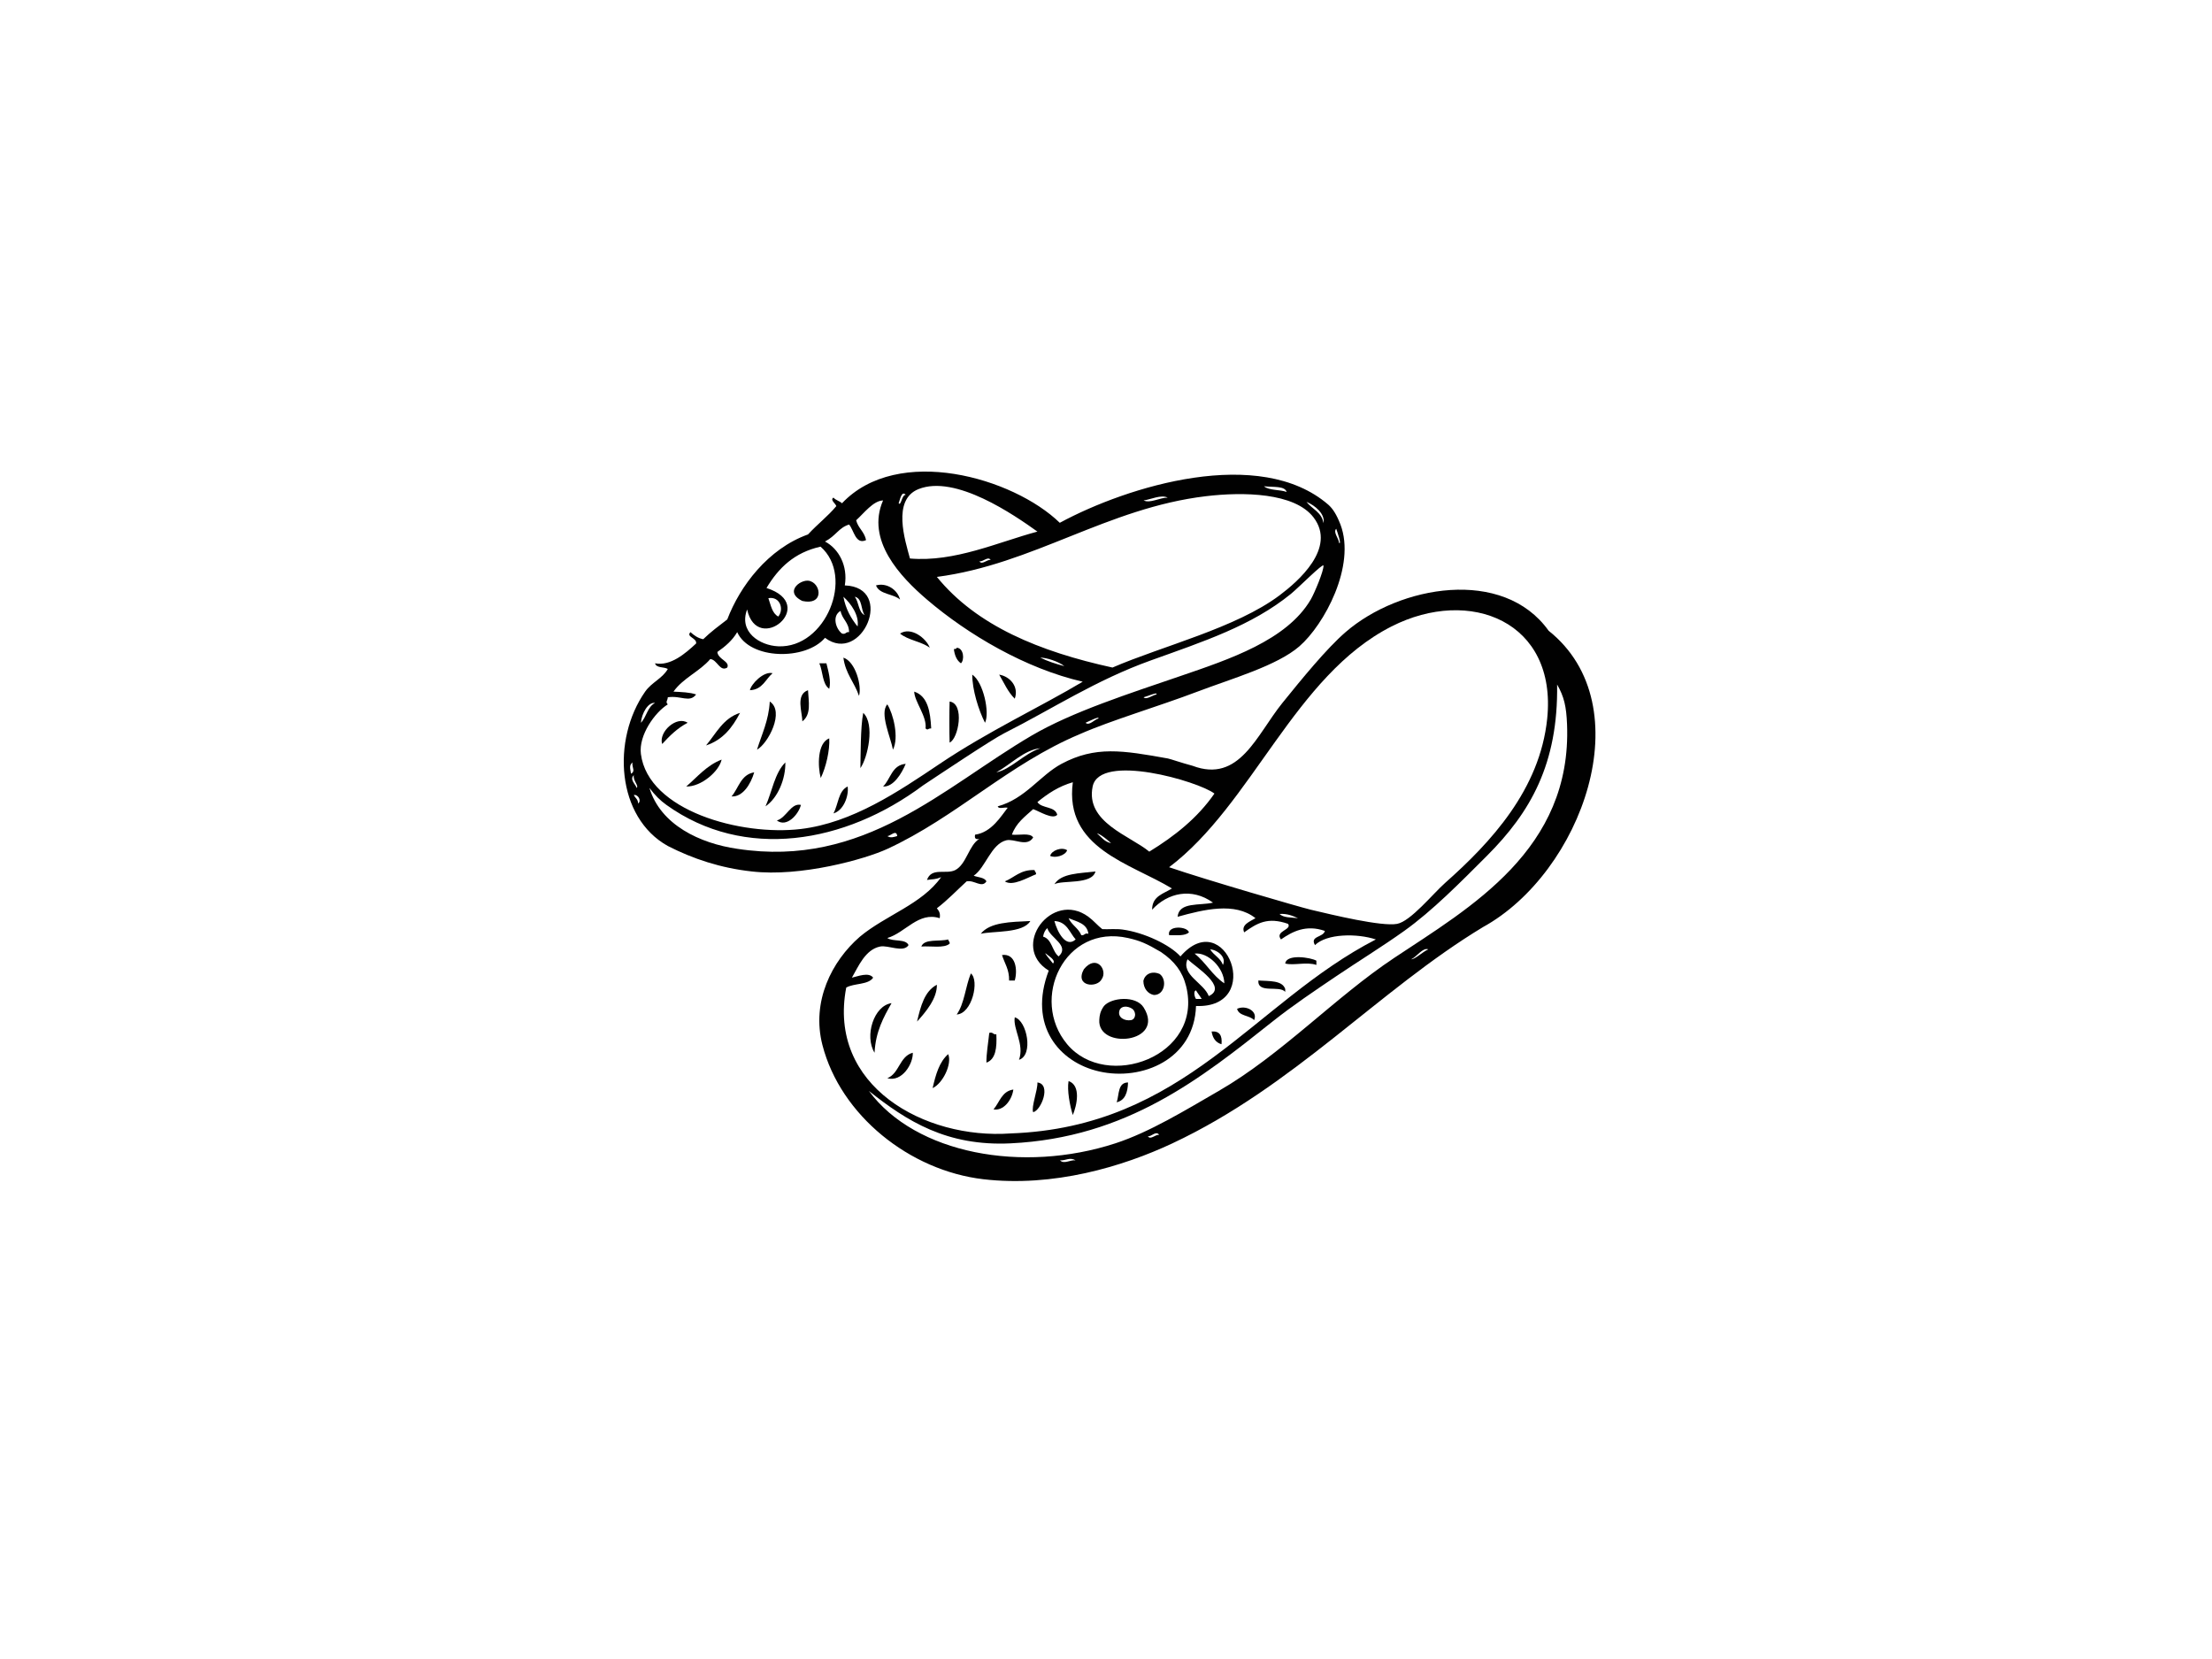 <?xml version="1.0" encoding="utf-8"?>
<!-- Generator: Adobe Illustrator 17.0.0, SVG Export Plug-In . SVG Version: 6.00 Build 0)  -->
<!DOCTYPE svg PUBLIC "-//W3C//DTD SVG 1.1//EN" "http://www.w3.org/Graphics/SVG/1.1/DTD/svg11.dtd">
<svg version="1.1" id="Layer_1" xmlns="http://www.w3.org/2000/svg" xmlns:xlink="http://www.w3.org/1999/xlink" x="0px" y="0px"
	 width="800px" height="600px" viewBox="0 0 800 600" enable-background="new 0 0 800 600" xml:space="preserve">
<g>
	<path fill-rule="evenodd" clip-rule="evenodd" fill="#010101" d="M476.091,348.978c0-0.512,0-1.024,0-1.536
		c-2.041-1.166-10.807-2.538-11.272,1.024C467.819,349.298,472.507,347.762,476.091,348.978z"/>
	<path fill-rule="evenodd" clip-rule="evenodd" fill="#010101" d="M464.819,358.712c0-0.343,0-0.685,0-1.026
		c-1.075-3.187-5.726-2.807-9.728-3.072C454.819,359.498,462.684,356.239,464.819,358.712z"/>
	<path fill-rule="evenodd" clip-rule="evenodd" fill="#010101" d="M447.407,364.854c0.694,2.725,4.557,2.275,6.148,4.098
		C455.058,365.669,450.512,363.373,447.407,364.854z"/>
	<path fill-rule="evenodd" clip-rule="evenodd" fill="#010101" d="M432.556,363.832c-0.617,19.287-19.515,27.167-34.98,23.683
		c-14.467-3.263-25.88-16.6-18.283-36.487c-14.176-8.632,1.136-29.214,14.34-19.464c2.034,1.505,3.283,3.132,5.015,4.465
		c1.863,0.134,4.902-0.176,7.277,0.147c7.974,1.079,17.266,5.561,20.996,9.728C443.159,327.111,457.521,364.772,432.556,363.832z
		 M432.044,344.882c4.013,3.159,6.431,7.913,10.752,10.754C442.691,349.964,436.833,344.276,432.044,344.882z M442.288,348.978
		c1.325-2.707-1.776-5.38-4.605-5.632C438.943,345.496,441.401,346.453,442.288,348.978z M429.484,346.93
		c-2.462,5.614,5.926,8.566,7.684,13.317C444.186,357.045,432.588,349.824,429.484,346.93z M434.604,361.27
		c-0.628-1.075-1.42-1.995-2.048-3.072c-1.137,0.216-0.399,2.716,0,3.072C433.238,361.27,433.921,361.27,434.604,361.27z
		 M419.857,344.299c-5.207-3.066-7.491-4.058-11.882-5.051c-22.957-5.187-35.695,22.065-22.023,38.411
		c14.242,17.025,49.352,4.397,43.023-20.998C427.657,351.4,424.788,347.636,419.857,344.299z M393.632,337.712
		c-0.479-3.789-4.161-4.37-7.168-5.634c1.1,2.487,3.58,3.586,4.604,6.144C392.307,338.433,392.184,337.289,393.632,337.712z
		 M389.024,339.76c-2.248-2.533-3.134-6.427-7.684-6.658C382.353,336.98,385.494,343.008,389.024,339.76z M378.78,335.664
		c-0.821,0.717-1.304,1.765-1.536,3.072c3.301,0.966,3.228,5.309,5.632,7.168C387.056,341.953,379.746,339.248,378.78,335.664z
		 M380.832,348.466c1.202-1.238-1.692-2.727-2.563-3.584C377.263,344.156,380.124,347.575,380.832,348.466z"/>
	<path fill-rule="evenodd" clip-rule="evenodd" fill="#010101" d="M441.772,377.66c0.312-3.041-0.61-4.848-3.58-4.608
		C438.569,375.405,439.651,377.05,441.772,377.66z"/>
	<path fill-rule="evenodd" clip-rule="evenodd" fill="#010101" d="M429.996,337.198c-0.512-2.221-8.029-2.664-7.172,1.024
		C425.551,338.215,428.612,338.546,429.996,337.198z"/>
	<path fill-rule="evenodd" clip-rule="evenodd" fill="#010101" d="M419.429,352.257c-2.883-1.256-5.421,0.062-5.912,2.533
		c0.054,2.805,1.707,4.671,3.802,5.064C421.288,359.894,422.17,354.298,419.429,352.257z"/>
	<path fill-rule="evenodd" clip-rule="evenodd" fill="#010101" d="M407.976,391.489c-3.744,0.014-3.177,4.332-4.103,7.17
		C406.905,397.927,407.849,395.117,407.976,391.489z"/>
	<path fill-rule="evenodd" clip-rule="evenodd" fill="#010101" d="M392.002,350.516c-3.493,6.324,4.859,6.988,6.5,3.517
		C400.644,350.837,396.563,344.966,392.002,350.516L392.002,350.516z"/>
	<path fill-rule="evenodd" clip-rule="evenodd" fill="#010101" d="M396.192,315.177c-5.774,0.71-12.361,0.61-14.852,4.61
		C384.267,318.223,394.896,320.062,396.192,315.177z"/>
	<path fill-rule="evenodd" clip-rule="evenodd" fill="#010101" d="M386.464,390.977c-0.603,3.254,0.483,9.007,1.536,12.292
		C389.485,399.698,391.043,392.561,386.464,390.977z"/>
	<path fill-rule="evenodd" clip-rule="evenodd" fill="#010101" d="M385.952,307.495c-2.005-1.302-5.69,0.102-6.148,2.048
		C381.631,310.451,385.309,309.419,385.952,307.495z"/>
	<path fill-rule="evenodd" clip-rule="evenodd" fill="#010101" d="M375.196,391.489c0.156,2.682-2.32,8.955-1.536,10.752
		C376.554,401.606,380.324,392.112,375.196,391.489z"/>
	<path fill-rule="evenodd" clip-rule="evenodd" fill="#010101" d="M374.684,316.199c0.142-0.826-0.486-0.881-0.516-1.533
		c-5.124-0.176-7.23,2.665-10.752,4.094C366.256,320.667,371.623,317.372,374.684,316.199z"/>
	<path fill-rule="evenodd" clip-rule="evenodd" fill="#010101" d="M372.633,333.103c-7.179,0.338-14.62,0.405-17.924,4.61
		C359.121,336.654,369.989,337.625,372.633,333.103z"/>
	<path fill-rule="evenodd" clip-rule="evenodd" fill="#010101" d="M367.001,367.928c-0.712,4.234,3.566,9.744,1.536,15.364
		C373.871,381.618,371.412,369.103,367.001,367.928z"/>
	<path fill-rule="evenodd" clip-rule="evenodd" fill="#010101" d="M362.393,345.396c0.915,3.01,2.654,5.195,2.563,9.218
		c0.683,0,1.358,0,2.044,0C368.101,350.859,367.397,344.726,362.393,345.396z"/>
	<path fill-rule="evenodd" clip-rule="evenodd" fill="#010101" d="M361.369,243.988c1.761,3.014,3.21,6.346,5.632,8.706
		C368.576,248.296,365.232,244.63,361.369,243.988z"/>
	<path fill-rule="evenodd" clip-rule="evenodd" fill="#010101" d="M366.492,394.049c-4.201,0.581-4.953,4.613-7.175,7.17
		C362.795,401.871,365.955,398.024,366.492,394.049z"/>
	<path fill-rule="evenodd" clip-rule="evenodd" fill="#010101" d="M360.341,374.074c-1.231,0.21-1.108-0.935-2.56-0.512
		c-0.323,3.194-1.1,7.735-1.024,10.758C360.141,383.094,360.57,378.914,360.341,374.074z"/>
	<path fill-rule="evenodd" clip-rule="evenodd" fill="#010101" d="M351.633,243.988c-0.029,5.363,2.237,12.759,4.612,17.414
		C358.017,257.839,355.675,246.684,351.633,243.988z"/>
	<path fill-rule="evenodd" clip-rule="evenodd" fill="#010101" d="M351.121,352.054c-1.943,4.712-2.335,10.979-5.12,14.852
		C351.597,366.615,354.291,354.516,351.121,352.054z"/>
	<path fill-rule="evenodd" clip-rule="evenodd" fill="#010101" d="M346.001,234.256c-0.011,0.499-0.624,0.398-1.024,0.514
		c0.287,2.272,1.039,4.078,2.56,5.122C348.87,238.717,348.59,234.383,346.001,234.256z"/>
	<path fill-rule="evenodd" clip-rule="evenodd" fill="#010101" d="M343.441,253.718c-0.116,3.317-0.116,11.537,0,14.854
		C346.673,267.157,348.964,254.46,343.441,253.718z"/>
	<path fill-rule="evenodd" clip-rule="evenodd" fill="#010101" d="M342.929,381.244c-3.206,2.767-4.525,7.424-5.636,12.294
		C341.008,391.809,344.392,384.788,342.929,381.244z"/>
	<path fill-rule="evenodd" clip-rule="evenodd" fill="#010101" d="M343.441,341.296c0.142-0.826-0.483-0.881-0.512-1.536
		c-3.221,0.873-8.581-0.39-9.728,2.56C336.716,342.079,341.429,343.039,343.441,341.296z"/>
	<path fill-rule="evenodd" clip-rule="evenodd" fill="#010101" d="M338.833,356.148c-4.492,2.337-5.868,7.795-7.168,13.318
		C334.781,366.059,338.953,361.098,338.833,356.148z"/>
	<path fill-rule="evenodd" clip-rule="evenodd" fill="#010101" d="M336.781,263.449c-0.316-6.168-1.256-11.714-6.144-13.314
		c0.073,3.606,4.677,8.987,4.1,13.314C335.754,264.301,335.387,263.404,336.781,263.449z"/>
	<path fill-rule="evenodd" clip-rule="evenodd" fill="#010101" d="M336.269,234.256c-1.3-3.437-6.772-7.72-10.756-5.12
		C328.4,231.545,333.237,231.997,336.269,234.256z"/>
	<path fill-rule="evenodd" clip-rule="evenodd" fill="#010101" d="M330.125,380.733c-4.848,1.295-4.819,7.471-9.216,9.216
		C326.218,391.464,330.292,384.715,330.125,380.733z"/>
	<path fill-rule="evenodd" clip-rule="evenodd" fill="#010101" d="M327.562,276.253c-5.026,0.432-5.418,5.5-8.189,8.196
		C323.048,284.698,326.058,279.87,327.562,276.253z"/>
	<path fill-rule="evenodd" clip-rule="evenodd" fill="#010101" d="M325.514,216.844c-0.904-3.544-4.79-6.218-8.704-5.124
		C318.08,215.061,323.07,214.684,325.514,216.844z"/>
	<path fill-rule="evenodd" clip-rule="evenodd" fill="#010101" d="M320.909,254.743c-2.887,3.174,1.213,11.887,2.044,16.388
		C325.209,266.688,323.062,258.159,320.909,254.743z"/>
	<path fill-rule="evenodd" clip-rule="evenodd" fill="#010101" d="M322.441,362.808c-6.413,0.87-9.884,11.916-6.148,17.926
		C316.682,373.09,319.537,367.924,322.441,362.808z"/>
	<path fill-rule="evenodd" clip-rule="evenodd" fill="#010101" d="M312.201,257.816c-1.02,5.118-0.915,15.483-1.028,19.974
		C313.806,274.131,316.533,261.884,312.201,257.816z"/>
	<path fill-rule="evenodd" clip-rule="evenodd" fill="#010101" d="M305.026,237.842c0.715,5.772,4.016,8.964,5.639,13.828
		C311.769,248.129,309.423,239.289,305.026,237.842z"/>
	<path fill-rule="evenodd" clip-rule="evenodd" fill="#010101" d="M306.566,284.449c-3.377,1.574-3.384,6.511-5.12,9.73
		C305.062,293.126,307.045,287.917,306.566,284.449z"/>
	<path fill-rule="evenodd" clip-rule="evenodd" fill="#010101" d="M299.909,267.035c-4.365,1.663-4.194,10.153-3.076,14.34
		C298.704,277.548,300.164,271.367,299.909,267.035z"/>
	<path fill-rule="evenodd" clip-rule="evenodd" fill="#010101" d="M298.885,239.892c-0.85,0-1.714,0-2.563,0
		c1.318,2.947,1.042,7.493,3.588,9.218C300.628,246.266,299.59,242.782,298.885,239.892z"/>
	<path fill-rule="evenodd" clip-rule="evenodd" fill="#010101" d="M290.181,217.352c7.651,1.665,6.827-5.634,3.126-7.081
		C290.366,208.759,282.991,213.834,290.181,217.352L290.181,217.352z"/>
	<path fill-rule="evenodd" clip-rule="evenodd" fill="#010101" d="M292.226,249.624c-4.572,1.616-2.066,7.945-2.044,11.268
		C293.497,258.358,292.44,253.694,292.226,249.624z"/>
	<path fill-rule="evenodd" clip-rule="evenodd" fill="#010101" d="M289.662,291.103c-3.617-0.797-5.215,4.619-8.701,5.636
		C284.517,299.395,288.834,294.531,289.662,291.103z"/>
	<path fill-rule="evenodd" clip-rule="evenodd" fill="#010101" d="M284.03,275.741c-3.86,3.824-4.797,10.565-7.172,15.878
		C281.321,288.592,284.153,281.698,284.03,275.741z"/>
	<path fill-rule="evenodd" clip-rule="evenodd" fill="#010101" d="M278.398,253.718c-0.389,6.956-2.894,11.791-4.612,17.414
		C277.842,268.847,283.881,257.287,278.398,253.718z"/>
	<path fill-rule="evenodd" clip-rule="evenodd" fill="#010101" d="M279.422,243.476c-3.286-0.828-7.84,4.02-8.196,6.148
		C275.805,249.423,276.822,245.66,279.422,243.476z"/>
	<path fill-rule="evenodd" clip-rule="evenodd" fill="#010101" d="M272.766,279.327c-4.848,0.785-5.592,5.676-8.192,8.708
		C268.619,288.318,271.553,283.543,272.766,279.327z"/>
	<path fill-rule="evenodd" clip-rule="evenodd" fill="#010101" d="M267.642,257.816c-6.097,1.925-8.624,7.424-12.292,11.781
		C261.404,267.622,264.901,263.097,267.642,257.816z"/>
	<path fill-rule="evenodd" clip-rule="evenodd" fill="#010101" d="M260.986,274.715c-5.425,2.088-8.751,6.271-12.804,9.734
		C253.524,284.603,260.086,279,260.986,274.715z"/>
	<path fill-rule="evenodd" clip-rule="evenodd" fill="#010101" d="M248.691,261.401c-3.951-2.656-10.581,3.315-9.216,7.682
		C242.165,266.137,244.998,263.337,248.691,261.401z"/>
	<path fill-rule="evenodd" clip-rule="evenodd" fill="#010101" d="M463.796,254.23c7.016-8.68,15.945-19.65,22.891-25.649
		c19.511-16.866,56.967-23.494,73.395-0.469c34.101,27.176,11.852,87.609-23.716,107.167c-37.7,22.763-68.344,57.597-112.391,78.246
		c-17.953,8.419-43.045,15.923-68.38,12.951c-26.588-3.118-51.593-23.077-58.151-48.526c-4.067-15.78,3.413-30.385,13.512-39.152
		c9.336-7.811,22.499-11.758,29.417-21.573c-2.23,0.944-2.862,0.657-5.124,1.024c1.663-4.728,6.958-1.874,10.244-3.582
		c4.056-2.113,4.931-9.081,8.708-11.271c-1.336,0.309-1.845-0.203-1.539-1.532c6.017-0.814,9.503-6.885,11.78-9.734
		c-1.06-0.303-3.366,0.634-3.584-0.51c10.004-2.751,15.273-11.186,23.04-15.366c12.248-6.524,22.034-4.897,38.513-1.935
		c0.966,0.189,4.731,1.527,8.904,2.64C448.265,283.351,454.423,265.833,463.796,254.23z M563.154,247.572
		c0.399,28.75-9.674,46.237-25.39,61.953c-9.528,9.532-19.743,19.908-29.921,27.162c-8.109,5.781-16.519,10.927-24.693,16.453
		c-7.781,5.262-15.524,10.44-22.935,16.326c-25.633,20.342-52.573,42.028-94.751,44.043c-23.062,1.104-37.471-8.043-51.215-18.948
		c16.867,22.792,55.576,29.871,89.115,18.948c12.466-4.058,25.43-12.047,37.387-18.948c22.753-13.136,42.035-33.867,63.507-48.143
		c27.438-18.245,64.309-39.114,62.483-84.505C566.48,255.526,565.688,251.973,563.154,247.572z M422.824,313.643
		c13.127,4.506,47.428,14.461,51.215,15.362c7.833,1.859,25.691,6.173,31.244,5.122c4.902-0.924,12.971-10.917,17.412-14.852
		c16.363-14.507,34.243-33.645,36.875-59.413c3.573-35.004-27.819-47.775-56.335-33.288
		C468.185,244.38,452.931,290.905,422.824,313.643z M516.55,343.346c-1.983-0.77-4.14,2.675-6.151,3.584
		C511.688,347.001,514.535,344.243,516.55,343.346z M497.599,339.76c-6.852-2.246-17.72-2.144-22.016,2.048
		c-1.961-3.354,3.028-2.729,3.58-5.122c-6.78-2.375-11.711,0.187-15.876,3.074c-2.371-3.052,4.089-3.426,2.56-5.634
		c-7.349-2.573-11.166-0.29-15.876,3.072c-1.238-2.758,2.172-3.962,4.092-5.12c-7.455-5.974-18.795-3.087-28.164-0.514
		c0.497-5.474,7.996-3.955,12.807-5.118c-7.735-5.541-16.406-3.562-22.027,2.558c-0.007-4.957,4.147-5.75,7.172-7.682
		c-15.044-9.125-38.996-14.478-35.851-38.413c-5.175,1.487-9.137,4.183-12.804,7.174c1.532,2.398,6.424,1.429,7.172,4.608
		c-1.659,1.823-6.376-1.231-8.708-2.052c-2.956,2.678-6.228,5.046-7.684,9.224c2.614,0.285,6.587-0.781,7.684,1.022
		c-2.204,3.617-6.863,0.314-9.732,1.024c-5.523,1.365-7.509,9.951-11.78,12.805c1.572,0.641,3.882,0.556,4.608,2.046
		c-1.689,2.562-4.299-0.574-7.168,0c-3.57,3.263-6.874,6.782-10.756,9.734c0.676,0.857,1.355,1.714,1.024,3.584
		c-7.68-2.469-12.401,5.263-18.948,7.17c1.986,1.42,6.634,0.194,7.68,2.56c-1.819,2.894-7.335-0.06-10.24,0.512
		c-5.432,1.066-7.923,7.277-10.247,11.267c2.099-0.45,6.1-2.141,7.684,0c-1.768,2.669-6.928,1.952-9.732,3.584
		c-6.849,35.581,28.349,54.974,59.411,52.753C428.601,407.674,453.301,362.556,497.599,339.76z M469.435,332.078
		c-1.903-0.835-3.762-1.703-6.66-1.538C464.093,331.949,467.002,331.777,469.435,332.078z M415.656,308.008
		c9.212-5.637,17.488-12.223,23.559-20.999c-5.73-4.447-41.498-14.85-44.043-2.56C392.481,297.418,408.775,302.268,415.656,308.008z
		 M419.24,410.439c-1.173-1.629-2.709,0.659-4.092,0.512C416.124,412.387,417.816,410.246,419.24,410.439z M401.828,304.935
		c0.527,0.472-3.246-3.097-5.124-3.588C398.28,302.674,399.399,304.456,401.828,304.935z M389.024,419.657
		c-2.219-1.282-3.519,0.149-5.636,0C384.779,421.175,387.165,419.367,389.024,419.657z"/>
	<path fill-rule="evenodd" clip-rule="evenodd" fill="#010101" d="M484.795,189.702c5.676,14.952-5.904,36.271-14.848,44.042
		c-8.131,7.063-24.602,11.722-36.875,16.391c-14.166,5.379-31.356,10.425-42.511,15.362c-25.775,10.783-44.679,30.016-69.709,41.549
		c-7.938,3.657-31.171,10.209-49.062,8.114c-11.123-1.227-21.159-4.532-30.266-9.202c-18.578-10.327-20.364-38.411-8.196-55.823
		c2.349-3.366,6.257-4.752,8.196-8.196c-1.372-0.839-4.183-0.256-4.612-2.048c5.588,1.095,10.963-3.541,14.855-7.174
		c0.309-2.035-3.766-2.35-2.048-4.094c1.267,1.126,2.618,2.161,4.608,2.56c2.665-2.627,5.73-4.859,8.704-7.168
		c4.583-12.03,14.717-25.55,29.195-30.731c3.737-4.02,7.136-6.518,10.244-10.244c-0.21-0.864-2.411-2.3-1.024-3.072
		c0.773,0.937,2.212,1.204,3.072,2.048c20.197-21.344,61.924-9.294,78.769,7.061c24.612-13.325,72.331-27.926,97.089-6.574
		C482.068,184.005,483.379,186.071,484.795,189.702z M484.287,196.353c1.002,0.726-0.606-3.933-1.024-5.115
		C482.035,192.5,484.21,194.701,484.287,196.353z M478.651,189.186c0.712-3.277-3.105-6.447-6.148-7.684
		C474.508,184.108,478.026,185.203,478.651,189.186z M333.872,284.02c-28.255,21.169-64.738,27.268-92.858,7.083
		c-2.313-1.654-4.136-3.501-6.144-6.144c4.013,13.376,18.309,20.081,31.752,22.022c46.055,7.066,74.51-22.196,106.523-40.972
		c14.717-8.628,35.572-15.266,53.775-21.512c17.55-6.015,38.466-12.896,47.119-27.654c1.315-2.244,4.775-10.463,4.612-12.292
		c-0.091-1.037-9.136,8.09-11.78,10.242c-14.166,11.516-31.621,17.214-50.703,24.07c-19.99,7.184-35.67,17.59-52.973,26.321
		C358.634,267.482,339.741,280.146,333.872,284.02z M338.833,208.648c14.398,17.695,37.177,27.013,63.507,32.78
		c18.087-7.822,44.61-14.269,60.435-26.121c6.613-4.951,20.728-17.111,12.292-28.17c-6.87-8.997-25.484-9.282-38.924-7.679
		C400.441,183.709,373.671,204.1,338.833,208.648z M465.331,177.921c-0.682-2.208-4.495-1.678-8.192-2.052
		C458.977,177.449,462.837,177.002,465.331,177.921z M422.312,179.968c-2.389-1.185-6.141,0.679-8.708,1.024
		C415.957,182.136,419.396,179.963,422.312,179.968z M418.216,251.158c0.741-1.12-3.421,0.76-4.612,1.024
		C414.515,253.224,416.898,251.403,418.216,251.158z M397.22,259.862c0.675-1.048-3.512,1.046-4.608,1.539
		C393.879,262.638,395.84,260.22,397.22,259.862z M391.581,246.55c-20.589-4.722-41.484-17.011-56.332-29.706
		c-9.641-8.237-22.147-21.475-15.876-35.851c-3.519,0.073-6.954,4.655-9.732,7.172c0.712,2.867,3.01,4.154,3.584,7.168
		c-3.813,1.805-4.416-3.68-6.144-5.63c-3.777,1.173-4.728,4.067-8.708,6.142c4.953,2.614,8.334,8.764,7.164,15.876
		c18.345,0.652,6.155,28.941-7.164,18.952c-6.921,8.217-27.188,8.021-31.752-2.048c-1.765,3.014-4.358,5.204-7.172,7.168
		c0.192,2.68,4.619,3.377,3.58,5.636c-2.702,1.665-3.609-2.862-6.141-3.074c-3.86,4.508-9.855,6.876-13.316,11.782
		c2.92,0.147,5.908,0.234,8.192,1.022c-2.382,3.143-5.465,0.28-10.244,1.024c-0.055,1.277-0.959,1.587,0,2.562
		c-4.615,2.823-10.603,11.153-9.732,17.924c2.647,20.593,36.284,29.749,57.871,27.145c18.563-2.24,35.125-13.426,50.195-23.559
		C357.501,264.388,376.293,255.677,391.581,246.55z M384.932,240.916c-2.019-1.665-6.634-3.139-8.711-3.074
		C378.857,239.127,381.805,240.11,384.932,240.916z M376.22,270.619c-5.647,0.501-10.803,5.925-15.879,8.708
		C365.476,278.312,370.33,272.582,376.22,270.619z M375.196,192.259c-8.305-5.946-29.624-20.742-43.019-15.362
		c-9.659,3.876-4.808,18.636-3.076,25.092C345.26,203.379,360.911,196.086,375.196,192.259z M358.293,202.506
		c-0.977-1.442-2.669,0.699-4.092,0.508C355.177,204.454,356.866,202.312,358.293,202.506z M327.562,178.944
		c-1.529-1.667-2.095,1.968-2.556,3.072C325.938,183.082,326.073,179.014,327.562,178.944z M324.497,302.373
		c-0.309-2.578-2.534,0.1-3.587,0C322.046,303.17,323.269,302.729,324.497,302.373z M312.713,222.478
		c-1.438-1.979-0.751-6.075-3.588-6.656C310.665,217.699,310.404,221.376,312.713,222.478z M305.026,215.822
		c0.835,4.461,2.76,7.827,5.127,10.752C310.8,222.483,307.709,218.235,305.026,215.822z M307.081,228.624
		c-0.036-3.552-2.535-4.641-3.076-7.684c-3.181,1.768-1.758,6.487,0.512,8.196C305.966,229.557,305.85,228.413,307.081,228.624z
		 M296.768,197.704c-9.485,2.119-15.204,7.686-19.551,14.954c19.082,6.122-3.305,24.553-7.012,7.771
		c-3.08,8.092,4.517,13.029,11.267,13.316C298.617,234.474,309.195,208.565,296.768,197.704z M277.89,216.332
		c0.886,2.529,1.351,5.482,3.584,6.654C283.634,220.383,282.138,215.586,277.89,216.332z M236.911,254.23
		c-2.466-0.406-4.83,3.695-5.12,7.172C233.828,259.34,234.166,255.577,236.911,254.23z M230.767,290.591
		c1.369-0.908,0.004-3.377-1.532-3.068C229.685,288.601,230.792,289.033,230.767,290.591z M230.258,284.959
		c0.897-0.77-1.413-2.653-1.024-4.608C227.546,281.905,229.921,283.728,230.258,284.959z M228.719,275.741
		c-1.3,1.18-0.73,2.282-0.512,4.096C229.917,278.871,228.533,277.769,228.719,275.741z"/>
	<path fill-rule="evenodd" clip-rule="evenodd" fill="#010101" d="M413.604,364.344c8.116,12.891-16.816,15.467-16.028,4.414
		c0.098-1.418,0.261-2.934,1.692-4.926C401.973,360.709,410.855,359.974,413.604,364.344z M410.532,366.906
		c-0.065-0.817-0.334-1.527-1.024-2.052c-1.757-1.166-4.027-1.076-4.608,0.516c-0.882,2.633,1.899,3.945,4.1,3.582
		C409.879,368.823,410.5,368.079,410.532,366.906z"/>
</g>
</svg>

